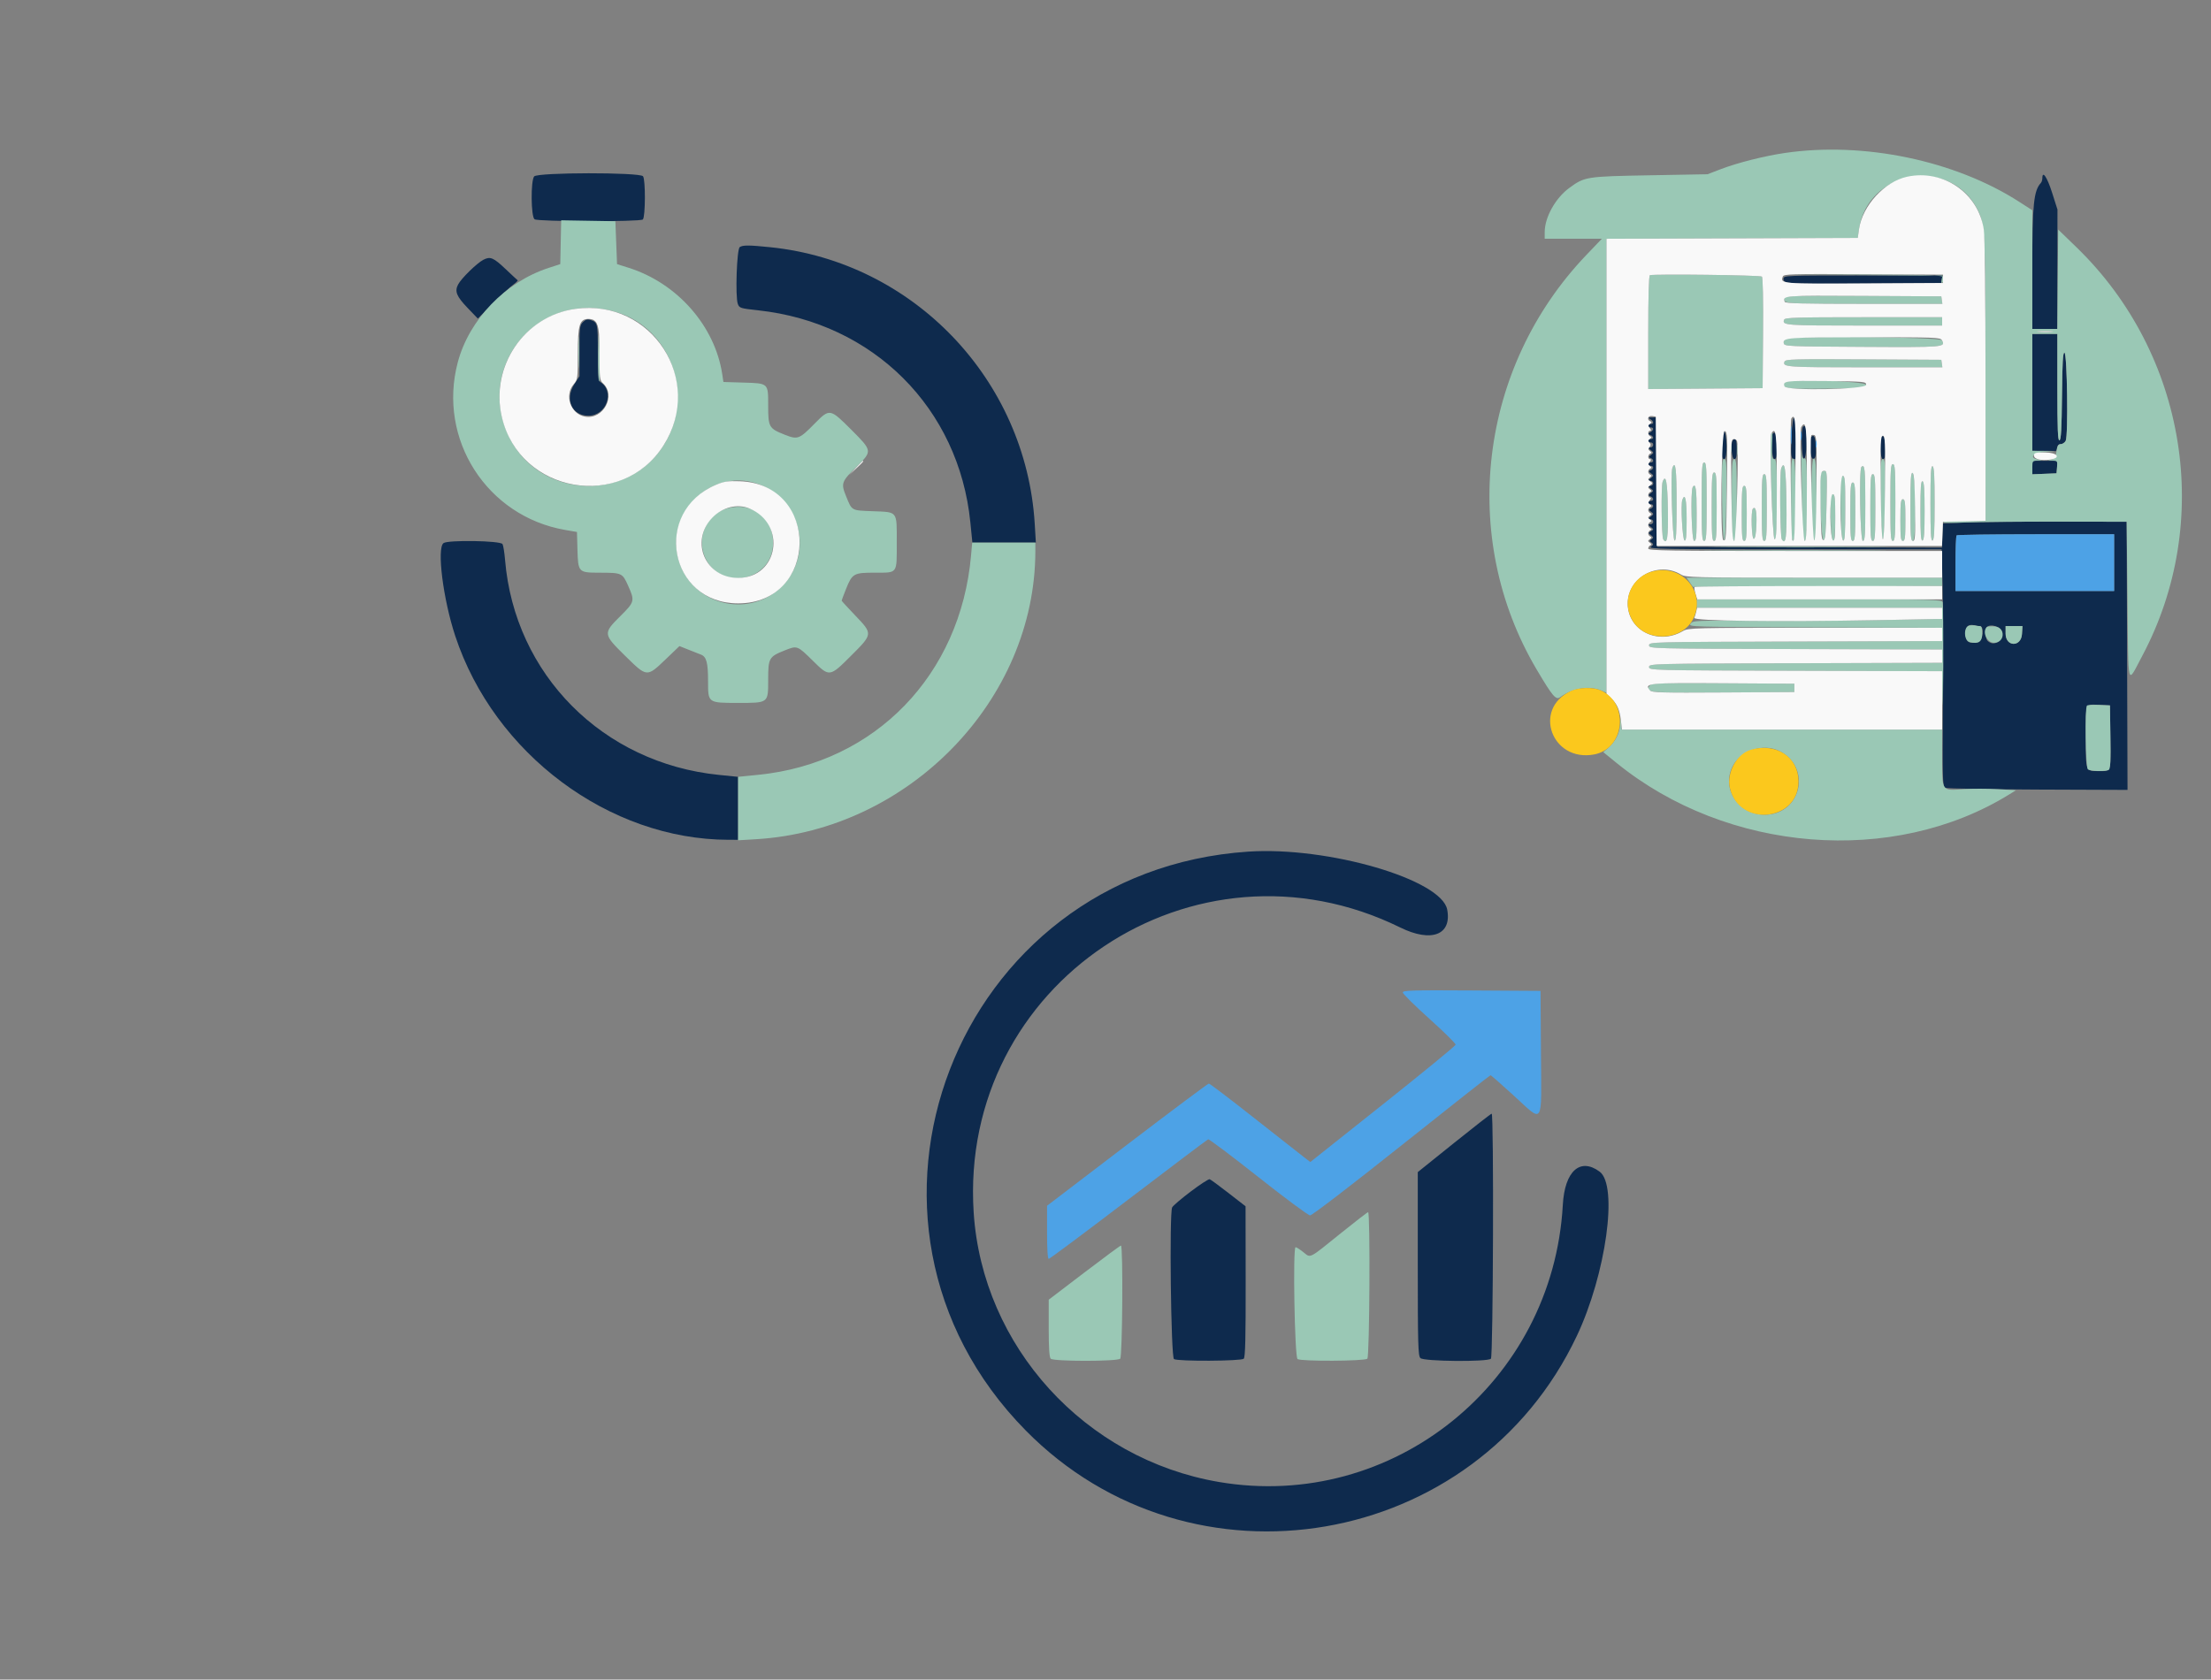 <svg id="svg" version="1.1" xmlns="http://www.w3.org/2000/svg" xmlns:xlink="http://www.w3.org/1999/xlink" width="400" height="303.927" viewBox="0, 0, 400,303.927"><rect x="0" y="0" width="400" height="303.927" fill="#808080" stroke="none"/><g id="svgg"><path id="path0" d="M96.638 31.920 C 95.996 32.694,96.053 39.199,96.707 39.677 C 97.320 40.125,115.854 40.158,116.301 39.711 C 116.772 39.240,116.798 32.456,116.330 31.893 C 115.720 31.157,97.250 31.182,96.638 31.920 M369.486 32.266 C 369.486 32.565,369.368 32.939,369.224 33.097 C 367.921 34.521,367.674 36.962,367.674 48.397 L 367.674 59.517 369.940 59.517 L 372.205 59.517 372.214 48.716 L 372.223 37.915 371.236 34.819 C 370.346 32.026,369.486 30.772,369.486 32.266 M133.837 44.706 C 133.291 45.051,132.996 53.720,133.487 55.011 C 133.767 55.746,133.960 55.806,137.158 56.153 C 158.026 58.416,173.480 73.856,175.548 94.508 L 175.916 98.187 181.659 98.187 L 187.402 98.187 187.197 94.789 C 185.620 68.686,165.237 47.375,139.318 44.730 C 135.498 44.340,134.424 44.336,133.837 44.706 M87.462 46.999 C 86.291 47.602,83.468 50.355,82.883 51.468 C 82.218 52.731,82.581 53.622,84.631 55.757 L 86.449 57.650 89.070 55.012 C 90.512 53.561,92.168 52.024,92.749 51.597 C 93.331 51.169,93.735 50.770,93.648 50.711 C 93.560 50.652,92.609 49.769,91.533 48.747 C 89.274 46.603,88.707 46.359,87.462 46.999 M322.659 50.447 C 322.659 51.362,323.014 51.382,337.613 51.292 L 351.208 51.208 351.305 50.529 L 351.402 49.849 337.030 49.849 C 322.906 49.849,322.659 49.859,322.659 50.447 M105.454 58.293 C 104.883 58.863,104.834 59.277,104.834 63.493 L 104.834 68.074 103.889 69.546 C 102.140 72.273,103.463 75.227,106.433 75.227 C 109.769 75.227,111.307 70.775,108.553 69.094 C 108.252 68.910,108.157 67.636,108.157 63.768 C 108.157 58.436,108.125 58.301,106.738 57.877 C 106.275 57.735,105.885 57.861,105.454 58.293 M367.674 70.997 L 367.674 81.571 369.637 81.571 C 370.718 81.571,371.703 81.605,371.828 81.647 C 371.952 81.688,372.098 81.416,372.151 81.042 C 372.212 80.610,372.456 80.363,372.820 80.363 C 373.135 80.363,373.536 80.095,373.711 79.768 C 374.189 78.875,373.987 63.987,373.494 63.823 C 373.207 63.728,373.104 65.505,373.041 71.628 C 372.980 77.645,372.870 79.588,372.583 79.683 C 372.286 79.782,372.205 77.736,372.205 70.116 L 372.205 60.423 369.940 60.423 L 367.674 60.423 367.674 70.997 M298.565 75.855 C 299.213 76.232,299.256 76.737,298.640 76.737 C 298.391 76.737,298.187 76.873,298.187 77.039 C 298.187 77.205,298.391 77.341,298.640 77.341 C 299.257 77.341,299.213 77.849,298.565 78.212 C 298.061 78.495,298.061 78.519,298.565 78.713 C 299.212 78.962,299.262 79.456,298.640 79.456 C 298.391 79.456,298.187 79.592,298.187 79.758 C 298.187 79.924,298.391 80.060,298.640 80.060 C 299.282 80.060,299.207 80.965,298.565 80.976 C 298.093 80.985,298.101 81.036,298.640 81.448 C 299.215 81.888,299.219 81.930,298.707 82.309 C 298.243 82.654,298.232 82.732,298.632 82.885 C 299.226 83.113,299.232 83.686,298.640 83.686 C 298.391 83.686,298.187 83.822,298.187 83.988 C 298.187 84.154,298.391 84.290,298.640 84.290 C 299.232 84.290,299.226 84.863,298.632 85.091 C 298.232 85.244,298.243 85.322,298.707 85.667 C 299.219 86.046,299.215 86.088,298.640 86.528 C 298.101 86.940,298.093 86.991,298.565 86.999 C 298.856 87.005,299.094 87.213,299.094 87.462 C 299.094 87.711,298.856 87.920,298.565 87.925 C 298.087 87.934,298.092 87.977,298.623 88.378 C 299.189 88.806,299.190 88.836,298.656 89.226 C 298.156 89.592,298.150 89.649,298.598 89.821 C 299.219 90.059,299.249 90.634,298.640 90.634 C 298.391 90.634,298.187 90.770,298.187 90.937 C 298.187 91.103,298.391 91.239,298.640 91.239 C 299.232 91.239,299.226 91.811,298.632 92.039 C 298.232 92.192,298.243 92.271,298.707 92.615 C 299.219 92.995,299.215 93.036,298.640 93.476 C 298.101 93.889,298.093 93.940,298.565 93.948 C 298.856 93.953,299.094 94.162,299.094 94.411 C 299.094 94.660,298.856 94.868,298.565 94.874 C 298.093 94.882,298.101 94.933,298.640 95.344 C 299.218 95.785,299.221 95.819,298.695 96.117 C 298.163 96.418,298.163 96.442,298.695 96.849 C 299.174 97.215,299.187 97.309,298.792 97.577 C 298.389 97.851,298.389 97.919,298.792 98.193 C 299.184 98.460,299.166 98.561,298.658 98.948 C 298.139 99.345,301.116 99.396,324.671 99.396 L 351.270 99.396 351.441 105.816 C 351.536 109.347,351.564 118.999,351.505 127.265 C 351.406 141.129,351.437 142.315,351.907 142.554 C 352.188 142.696,359.725 142.840,368.657 142.874 L 384.898 142.935 384.821 118.673 L 384.743 94.411 372.356 94.394 C 365.544 94.384,358.066 94.452,355.740 94.545 L 351.511 94.713 351.422 96.905 L 351.333 99.097 325.591 99.020 L 299.849 98.943 299.770 87.236 L 299.691 75.529 298.864 75.538 C 298.156 75.546,298.113 75.592,298.565 75.855 M324.105 79.079 C 323.960 82.622,324.024 83.082,324.655 83.082 C 324.991 83.082,325.076 82.354,325.076 79.456 C 325.076 74.439,324.307 74.140,324.105 79.079 M326.188 77.236 C 325.786 77.638,325.949 83.143,326.360 83.007 C 326.614 82.922,326.766 82.014,326.825 80.215 C 326.907 77.741,326.691 76.733,326.188 77.236 M311.480 80.488 C 311.480 82.622,311.563 83.082,311.946 83.082 C 312.553 83.082,312.469 78.222,311.858 78.020 C 311.576 77.927,311.480 78.549,311.480 80.488 M320.737 78.457 C 320.294 78.900,320.529 83.082,320.997 83.082 C 321.359 83.082,321.450 82.630,321.450 80.834 C 321.450 78.756,321.217 77.978,320.737 78.457 M327.700 79.047 C 327.187 79.560,327.475 83.129,328.021 83.022 C 328.465 82.935,328.543 82.607,328.505 80.971 C 328.463 79.162,328.204 78.543,327.700 79.047 M340.374 79.062 C 339.936 79.500,340.168 83.082,340.634 83.082 C 340.990 83.082,341.088 82.664,341.088 81.136 C 341.088 79.326,340.838 78.599,340.374 79.062 M313.494 79.658 C 313.056 80.096,313.275 83.082,313.746 83.082 C 314.099 83.082,314.199 82.679,314.199 81.269 C 314.199 79.594,314.004 79.148,313.494 79.658 M367.674 84.605 L 367.674 85.827 369.864 85.738 L 372.054 85.650 372.148 84.517 L 372.242 83.384 369.958 83.384 L 367.674 83.384 367.674 84.605 M382.477 101.813 L 382.477 106.949 368.127 106.949 L 353.776 106.949 353.776 102.014 C 353.776 99.300,353.867 96.989,353.978 96.878 C 354.089 96.767,360.546 96.677,368.328 96.677 L 382.477 96.677 382.477 101.813 M80.238 98.277 C 79.000 99.191,80.163 108.420,82.354 115.062 C 89.391 136.398,110.204 151.930,131.798 151.961 L 133.535 151.964 133.535 146.268 L 133.535 140.572 130.057 140.219 C 109.050 138.090,93.108 122.059,91.372 101.319 C 91.259 99.968,91.052 98.676,90.912 98.449 C 90.531 97.831,81.051 97.678,80.238 98.277 M358.182 113.293 C 359.042 113.293,358.741 115.968,357.855 116.190 C 356.265 116.589,355.589 116.135,355.589 114.668 C 355.589 113.311,356.131 112.855,357.351 113.184 C 357.572 113.244,357.946 113.293,358.182 113.293 M362.181 114.446 C 362.336 116.066,360.660 117.035,359.577 115.952 C 359.184 115.558,359.081 113.830,359.430 113.480 C 360.140 112.770,362.085 113.453,362.181 114.446 M365.802 114.728 C 365.647 117.146,362.840 117.069,362.840 114.647 L 362.840 113.293 364.367 113.293 L 365.894 113.293 365.802 114.728 M381.804 133.362 C 381.897 139.788,381.982 139.547,379.618 139.531 C 377.303 139.515,377.341 139.619,377.341 133.397 C 377.341 127.060,377.184 127.442,379.746 127.556 L 381.722 127.644 381.804 133.362 M225.837 154.103 C 172.689 157.637,148.322 221.058,185.586 258.865 C 215.544 289.259,266.976 280.424,285.268 241.741 C 290.541 230.591,292.775 214.521,289.400 212.016 C 285.870 209.397,283.073 211.916,282.735 218.018 C 280.954 250.132,251.971 273.505,220.544 268.171 C 196.287 264.053,177.727 243.666,176.151 219.407 C 173.460 177.990,216.077 149.513,253.332 167.836 C 258.956 170.601,262.680 169.180,261.820 164.597 C 260.795 159.134,240.255 153.144,225.837 154.103 M263.066 206.813 L 256.495 212.095 256.495 228.684 C 256.495 243.363,256.550 245.329,256.970 245.749 C 257.585 246.364,269.124 246.465,269.728 245.861 C 270.139 245.450,270.274 201.502,269.864 201.521 C 269.739 201.527,266.681 203.908,263.066 206.813 M215.436 215.597 C 213.742 216.875,212.223 218.170,212.060 218.475 C 211.528 219.469,211.839 245.582,212.387 245.928 C 213.082 246.367,224.570 246.307,225.015 245.861 C 225.287 245.589,225.373 242.093,225.358 231.888 L 225.339 218.278 222.259 215.885 C 220.565 214.569,219.030 213.443,218.847 213.382 C 218.665 213.321,217.130 214.318,215.436 215.597 " stroke="none" fill="#0e2a4d" fill-rule="evenodd"></path><path id="path1" d="M322.961 27.672 C 319.225 28.215,314.361 29.441,311.329 30.604 L 308.912 31.530 298.489 31.718 C 286.957 31.925,286.690 31.966,283.912 34.001 C 281.399 35.841,279.456 39.331,279.456 42.005 L 279.456 43.202 284.628 43.202 L 289.800 43.202 287.000 46.131 C 267.555 66.470,263.864 97.248,278.003 121.148 C 280.897 126.040,281.483 126.727,282.270 126.148 C 284.494 124.511,287.440 124.012,289.587 124.909 L 290.634 125.347 290.634 84.277 L 290.634 43.206 313.364 43.129 L 336.094 43.051 336.324 41.458 C 337.855 30.820,352.594 28.223,357.646 37.701 C 359.149 40.522,359.202 41.574,359.209 68.958 L 359.215 94.260 355.456 94.260 C 353.389 94.260,351.634 94.362,351.556 94.486 C 351.479 94.611,353.340 94.636,355.693 94.542 C 358.045 94.448,365.544 94.380,372.356 94.391 L 384.743 94.411 384.894 108.748 C 385.065 124.980,384.781 123.906,387.537 118.731 C 400.500 94.390,395.622 64.058,375.634 44.713 L 372.356 41.541 372.276 50.529 L 372.196 59.517 369.935 59.517 L 367.674 59.517 367.674 48.781 L 367.674 38.046 365.332 36.537 C 353.713 29.048,337.228 25.599,322.961 27.672 M101.444 43.828 L 101.360 47.792 99.245 48.481 C 91.400 51.039,84.868 57.830,82.818 65.559 C 79.127 79.476,88.084 93.450,102.266 95.898 L 104.381 96.263 104.467 99.404 C 104.583 103.571,104.633 103.624,108.431 103.630 C 112.510 103.635,112.601 103.677,113.627 105.963 C 114.869 108.731,114.824 108.909,112.236 111.480 C 109.076 114.619,109.089 114.728,113.098 118.674 C 117.059 122.572,117.017 122.568,120.396 119.332 L 122.923 116.912 124.528 117.550 C 125.411 117.901,126.441 118.308,126.818 118.454 C 127.813 118.841,128.097 119.908,128.097 123.265 C 128.097 127.222,128.053 127.190,133.535 127.190 C 139.070 127.190,138.973 127.266,138.973 122.977 C 138.973 119.085,139.117 118.828,141.952 117.699 C 144.250 116.783,144.227 116.775,147.136 119.643 C 150.057 122.525,150.110 122.517,153.987 118.640 C 157.936 114.691,157.933 114.723,154.683 111.329 C 153.353 109.941,152.266 108.751,152.266 108.684 C 152.266 108.618,152.614 107.690,153.039 106.623 C 154.174 103.774,154.434 103.625,158.281 103.625 C 162.453 103.625,162.236 103.926,162.236 98.164 C 162.236 92.373,162.475 92.681,157.836 92.503 C 153.977 92.356,154.144 92.451,153.060 89.772 C 152.111 87.428,152.214 87.152,155.113 84.299 C 157.822 81.632,157.810 81.557,153.987 77.735 C 150.165 73.913,150.090 73.900,147.423 76.609 C 144.583 79.495,144.326 79.592,141.965 78.660 C 139.115 77.536,138.973 77.287,138.973 73.417 C 138.973 69.279,139.070 69.368,134.424 69.229 L 130.875 69.122 130.671 67.760 C 129.359 59.011,122.554 51.252,113.746 48.462 L 111.631 47.792 111.480 43.911 L 111.329 40.030 106.429 39.947 L 101.528 39.864 101.444 43.828 M298.489 49.799 C 298.296 49.863,298.187 53.590,298.187 60.150 L 298.187 70.401 308.535 70.321 L 318.882 70.242 318.962 60.291 C 319.011 54.170,318.929 50.228,318.749 50.048 C 318.483 49.782,299.248 49.545,298.489 49.799 M337.119 49.772 L 351.429 49.855 351.281 50.630 C 351.185 51.131,351.236 51.302,351.425 51.112 C 352.800 49.738,352.397 49.698,337.156 49.693 L 322.810 49.689 337.119 49.772 M322.888 53.849 C 322.474 54.974,322.612 54.985,337.206 54.985 L 351.402 54.985 351.305 54.305 L 351.208 53.625 337.118 53.547 C 326.005 53.485,322.998 53.549,322.888 53.849 M111.672 56.530 C 121.472 59.557,125.698 71.706,120.044 80.597 C 113.529 90.843,97.984 90.241,92.353 79.526 C 85.478 66.442,97.486 52.148,111.672 56.530 M322.773 57.841 C 322.377 58.874,322.886 58.912,337.178 58.912 L 351.360 58.912 351.360 58.157 L 351.360 57.402 337.151 57.402 C 325.007 57.402,322.917 57.466,322.773 57.841 M104.653 63.746 C 104.653 66.322,104.700 67.375,104.756 66.088 C 104.813 64.800,104.813 62.693,104.756 61.405 C 104.700 60.117,104.653 61.171,104.653 63.746 M108.214 63.955 C 108.183 66.645,108.259 68.910,108.384 68.987 C 108.508 69.065,108.575 67.611,108.531 65.758 C 108.387 59.647,108.272 58.991,108.214 63.955 M371.232 60.038 C 370.613 60.103,369.525 60.104,368.815 60.040 C 368.104 59.977,368.610 59.923,369.940 59.922 C 371.269 59.921,371.850 59.973,371.232 60.038 M372.205 70.116 C 372.205 77.736,372.286 79.782,372.583 79.683 C 372.870 79.588,372.980 77.645,373.041 71.628 C 373.104 65.505,373.207 63.728,373.494 63.823 C 373.987 63.987,374.189 78.875,373.711 79.768 C 373.536 80.095,373.134 80.363,372.818 80.363 C 372.369 80.363,372.198 80.657,372.041 81.705 C 371.868 82.859,371.728 83.065,371.041 83.170 C 370.349 83.277,370.376 83.299,371.242 83.338 C 372.206 83.382,372.239 83.424,372.148 84.517 L 372.054 85.650 369.864 85.738 L 367.674 85.827 367.674 84.605 C 367.674 83.438,367.717 83.382,368.656 83.338 C 369.569 83.296,369.580 83.284,368.807 83.167 C 367.013 82.896,367.769 81.914,369.864 81.795 L 371.752 81.687 369.713 81.629 L 367.674 81.571 367.674 70.997 L 367.674 60.423 369.940 60.423 L 372.205 60.423 372.205 70.116 M323.007 61.295 C 322.782 61.437,322.648 61.808,322.709 62.121 C 322.813 62.666,323.393 62.692,336.993 62.767 C 351.824 62.850,352.003 62.835,351.328 61.572 C 351.009 60.976,323.927 60.711,323.007 61.295 M322.842 65.432 C 322.464 66.418,323.115 66.465,337.199 66.465 L 351.402 66.465 351.305 65.785 L 351.208 65.106 337.118 65.027 C 324.435 64.957,323.009 64.997,322.842 65.432 M322.830 69.152 C 322.120 70.300,322.798 70.406,330.321 70.323 C 337.385 70.244,337.613 70.223,337.613 69.637 C 337.613 68.973,323.232 68.501,322.830 69.152 M312.490 80.514 C 312.491 81.843,312.544 82.349,312.608 81.639 C 312.672 80.928,312.671 79.840,312.606 79.222 C 312.541 78.603,312.489 79.184,312.490 80.514 M320.444 78.474 C 320.067 79.103,320.645 97.583,321.041 97.583 C 321.374 97.583,321.450 96.227,321.450 90.332 C 321.450 83.933,321.394 83.082,320.974 83.082 C 320.572 83.082,320.513 82.705,320.596 80.664 C 320.696 78.214,320.686 78.070,320.444 78.474 M313.067 81.118 C 313.070 81.782,313.132 82.019,313.205 81.643 C 313.277 81.267,313.274 80.723,313.199 80.435 C 313.123 80.146,313.064 80.453,313.067 81.118 M314.286 81.420 C 314.288 82.251,314.347 82.555,314.416 82.096 C 314.486 81.636,314.484 80.957,314.412 80.585 C 314.340 80.213,314.284 80.589,314.286 81.420 M325.868 82.628 C 325.929 83.958,325.979 87.934,325.980 91.465 C 325.982 96.970,326.046 97.885,326.435 97.885 C 326.826 97.885,326.888 96.846,326.888 90.342 C 326.888 83.889,326.825 82.823,326.452 82.966 C 326.118 83.094,325.985 82.791,325.887 81.672 C 325.816 80.869,325.808 81.299,325.868 82.628 M324.028 89.550 C 324.039 97.299,324.070 97.885,324.461 97.885 C 325.000 97.885,325.010 83.134,324.471 82.994 C 324.078 82.892,324.019 83.764,324.028 89.550 M328.097 83.009 C 327.549 83.114,327.569 97.885,328.116 97.885 C 328.666 97.885,328.713 97.172,328.631 90.020 C 328.561 83.902,328.487 82.934,328.097 83.009 M311.551 90.408 C 311.602 95.037,311.743 97.734,311.934 97.734 C 312.124 97.734,312.265 95.037,312.317 90.408 C 312.387 83.986,312.340 83.082,311.934 83.082 C 311.527 83.082,311.480 83.986,311.551 90.408 M313.293 90.483 C 313.293 96.861,313.356 97.885,313.746 97.885 C 314.137 97.885,314.199 96.861,314.199 90.483 C 314.199 84.105,314.137 83.082,313.746 83.082 C 313.356 83.082,313.293 84.105,313.293 90.483 M340.251 90.408 C 340.303 95.037,340.444 97.734,340.634 97.734 C 340.825 97.734,340.966 95.037,341.017 90.408 C 341.088 83.986,341.041 83.082,340.634 83.082 C 340.228 83.082,340.181 83.986,340.251 90.408 M307.855 90.785 C 307.855 96.895,307.918 97.885,308.308 97.885 C 308.698 97.885,308.761 96.895,308.761 90.785 C 308.761 84.676,308.698 83.686,308.308 83.686 C 307.918 83.686,307.855 84.676,307.855 90.785 M341.994 90.937 C 341.994 96.912,342.057 97.885,342.447 97.885 C 342.837 97.885,342.900 96.912,342.900 90.937 C 342.900 84.961,342.837 83.988,342.447 83.988 C 342.057 83.988,341.994 84.961,341.994 90.937 M302.552 84.675 C 302.205 85.580,302.568 97.684,302.946 97.810 C 303.240 97.908,303.323 96.437,303.323 91.113 C 303.323 84.843,303.125 83.184,302.552 84.675 M322.243 84.755 C 321.940 85.544,322.035 97.085,322.349 97.581 C 323.085 98.746,323.274 97.266,323.193 90.940 C 323.116 84.827,322.858 83.151,322.243 84.755 M336.757 84.491 C 336.290 84.959,336.533 97.885,337.009 97.885 C 337.398 97.885,337.462 96.928,337.462 91.088 C 337.462 84.882,337.357 83.892,336.757 84.491 M349.245 91.088 C 349.245 96.432,349.328 97.908,349.622 97.810 C 349.909 97.714,350.000 96.096,350.000 91.088 C 350.000 86.079,349.909 84.461,349.622 84.366 C 349.328 84.267,349.245 85.744,349.245 91.088 M329.440 85.583 C 329.054 86.588,329.458 97.734,329.880 97.734 C 330.226 97.734,330.330 96.578,330.446 91.465 C 330.574 85.780,330.540 85.196,330.088 85.196 C 329.813 85.196,329.522 85.370,329.440 85.583 M309.668 91.692 C 309.668 96.996,309.733 97.885,310.121 97.885 C 310.509 97.885,310.574 96.996,310.574 91.692 C 310.574 86.388,310.509 85.498,310.121 85.498 C 309.733 85.498,309.668 86.388,309.668 91.692 M345.619 91.667 C 345.619 97.030,345.682 97.885,346.079 97.885 C 346.697 97.885,346.617 85.780,345.997 85.574 C 345.703 85.476,345.619 86.826,345.619 91.667 M318.731 91.843 C 318.731 97.012,318.797 97.885,319.184 97.885 C 319.572 97.885,319.637 97.012,319.637 91.843 C 319.637 86.673,319.572 85.801,319.184 85.801 C 318.797 85.801,318.731 86.673,318.731 91.843 M338.369 91.843 C 338.369 97.012,338.434 97.885,338.822 97.885 C 339.209 97.885,339.275 97.012,339.275 91.843 C 339.275 86.673,339.209 85.801,338.822 85.801 C 338.434 85.801,338.369 86.673,338.369 91.843 M333.000 91.893 C 333.061 96.198,333.179 97.717,333.459 97.810 C 333.753 97.908,333.837 96.618,333.837 92.019 C 333.837 86.924,333.773 86.103,333.377 86.103 C 332.979 86.103,332.928 86.875,333.000 91.893 M300.793 87.172 C 300.492 87.956,300.584 97.084,300.898 97.581 C 301.608 98.702,301.826 97.300,301.745 92.147 C 301.666 87.191,301.373 85.659,300.793 87.172 M138.119 87.969 C 145.346 91.336,146.958 100.908,141.213 106.342 C 135.705 111.551,126.547 109.804,123.376 102.937 C 119.076 93.629,128.889 83.667,138.119 87.969 M347.432 92.447 C 347.432 96.704,347.517 97.907,347.810 97.810 C 348.092 97.715,348.187 96.368,348.187 92.447 C 348.187 88.526,348.092 87.179,347.810 87.085 C 347.517 86.987,347.432 88.191,347.432 92.447 M334.743 92.598 C 334.743 97.096,334.811 97.885,335.196 97.885 C 335.582 97.885,335.650 97.096,335.650 92.598 C 335.650 88.100,335.582 87.311,335.196 87.311 C 334.811 87.311,334.743 88.100,334.743 92.598 M306.237 88.146 C 305.808 88.842,306.038 97.885,306.486 97.885 C 306.883 97.885,306.949 97.176,306.949 92.900 C 306.949 88.455,306.773 87.280,306.237 88.146 M315.106 92.900 C 315.106 97.130,315.174 97.885,315.559 97.885 C 315.943 97.885,316.012 97.130,316.012 92.900 C 316.012 88.671,315.943 87.915,315.559 87.915 C 315.174 87.915,315.106 88.671,315.106 92.900 M331.185 93.555 C 331.307 99.557,332.024 99.665,332.024 93.681 C 332.024 90.065,331.955 89.426,331.562 89.426 C 331.167 89.426,331.113 90.016,331.185 93.555 M304.361 90.426 C 304.031 91.285,304.376 97.683,304.758 97.810 C 305.048 97.906,305.136 97.010,305.136 93.983 C 305.136 90.370,304.863 89.117,304.361 90.426 M343.807 94.109 C 343.807 97.264,343.881 97.885,344.260 97.885 C 344.638 97.885,344.713 97.264,344.713 94.109 C 344.713 90.953,344.638 90.332,344.260 90.332 C 343.881 90.332,343.807 90.953,343.807 94.109 M131.584 91.984 C 128.088 92.922,126.114 96.822,127.354 100.339 C 129.763 107.167,139.866 105.430,139.866 98.187 C 139.866 93.623,136.070 90.780,131.584 91.984 M317.125 92.039 C 316.723 92.441,316.886 97.644,317.296 97.508 C 317.548 97.425,317.703 96.545,317.762 94.868 C 317.844 92.530,317.622 91.542,317.125 92.039 M175.675 100.529 C 173.763 122.157,158.319 138.087,137.214 140.200 L 133.535 140.569 133.535 146.312 L 133.535 152.055 136.844 151.854 C 164.468 150.176,187.267 126.647,187.309 99.773 L 187.311 98.187 181.597 98.187 L 175.882 98.187 175.675 100.529 M312.764 99.018 C 319.868 99.063,331.492 99.063,338.595 99.018 C 345.699 98.973,339.887 98.936,325.680 98.936 C 311.473 98.936,305.661 98.973,312.764 99.018 M311.405 99.622 C 318.758 99.667,330.789 99.667,338.142 99.622 C 345.495 99.577,339.479 99.540,324.773 99.540 C 310.068 99.540,304.052 99.577,311.405 99.622 M305.686 105.363 L 306.278 106.193 328.819 106.114 L 351.360 106.035 351.360 105.283 L 351.360 104.532 328.227 104.532 L 305.095 104.532 305.686 105.363 M306.949 109.215 L 306.949 109.970 329.154 109.970 L 351.360 109.970 351.360 110.984 L 351.360 111.997 339.804 112.215 C 333.448 112.335,323.303 112.395,317.260 112.350 C 306.669 112.270,306.257 112.289,305.842 112.856 C 305.417 113.437,305.679 113.445,328.386 113.522 L 351.360 113.599 351.360 114.804 L 351.360 116.009 324.849 116.086 C 298.566 116.162,298.338 116.168,298.338 116.767 C 298.338 117.366,298.566 117.372,324.849 117.449 L 351.360 117.526 351.360 118.731 L 351.360 119.936 324.849 120.013 C 298.566 120.090,298.338 120.096,298.338 120.695 C 298.338 121.294,298.566 121.300,324.842 121.376 L 351.345 121.453 351.435 126.512 C 351.485 129.295,351.541 126.609,351.560 120.544 C 351.580 114.479,351.533 109.279,351.457 108.988 C 351.327 108.490,350.008 108.459,329.134 108.459 L 306.949 108.459 306.949 109.215 M356.269 113.205 C 355.198 113.410,355.262 115.918,356.344 116.190 C 357.943 116.591,358.610 116.137,358.610 114.647 C 358.610 113.680,358.488 113.293,358.182 113.293 C 357.946 113.293,357.572 113.244,357.351 113.184 C 357.130 113.125,356.643 113.134,356.269 113.205 M359.430 113.480 C 358.555 114.355,359.466 116.314,360.749 116.314 C 362.760 116.314,362.870 113.502,360.865 113.354 C 360.194 113.305,359.549 113.362,359.430 113.480 M362.840 114.647 C 362.840 117.069,365.647 117.146,365.802 114.728 L 365.894 113.293 364.367 113.293 L 362.840 113.293 362.840 114.647 M298.492 124.015 C 297.404 125.326,298.048 125.389,311.747 125.305 L 324.622 125.227 324.622 124.471 L 324.622 123.716 311.747 123.637 C 300.565 123.569,298.821 123.619,298.492 124.015 M377.555 127.681 C 377.152 128.085,377.305 138.869,377.719 139.210 C 378.160 139.573,380.968 139.648,381.513 139.311 C 381.793 139.137,381.866 137.651,381.804 133.362 L 381.722 127.644 379.746 127.556 C 378.658 127.507,377.673 127.564,377.555 127.681 M293.101 131.118 C 293.043 132.637,292.233 134.212,290.927 135.347 L 290.057 136.103 292.449 138.049 C 312.476 154.343,342.564 156.743,363.553 143.720 L 364.718 142.996 361.333 142.803 C 359.471 142.696,356.762 142.693,355.315 142.796 C 351.207 143.087,351.360 143.306,351.360 137.149 L 351.360 132.024 322.375 132.024 L 293.390 132.024 293.271 130.891 C 293.157 129.793,293.151 129.799,293.101 131.118 M321.991 135.924 C 327.834 138.930,325.813 147.432,319.256 147.432 C 314.474 147.432,311.374 142.736,313.459 138.652 C 314.941 135.749,319.078 134.426,321.991 135.924 M242.598 223.135 C 236.661 227.927,237.166 227.671,235.792 226.579 C 235.169 226.084,234.538 225.680,234.388 225.680 C 233.870 225.680,234.220 245.598,234.743 245.928 C 235.439 246.368,246.926 246.306,247.372 245.861 C 247.782 245.451,247.916 219.327,247.508 219.346 C 247.383 219.352,245.174 221.057,242.598 223.135 M196.148 230.290 L 189.728 235.185 189.728 240.342 C 189.728 243.950,189.837 245.607,190.091 245.861 C 190.603 246.373,202.147 246.373,202.659 245.861 C 203.068 245.452,203.201 225.371,202.795 225.386 C 202.670 225.391,199.679 227.597,196.148 230.290 " stroke="none" fill="#9ac8b5" fill-rule="evenodd"></path><path id="path2" d="M345.015 31.980 C 340.935 32.857,336.934 37.220,336.324 41.458 L 336.094 43.051 313.364 43.129 L 290.634 43.206 290.634 84.390 L 290.634 125.574 291.418 126.307 C 292.535 127.350,293.011 128.404,293.238 130.337 L 293.437 132.024 322.398 132.024 L 351.360 132.024 351.360 126.739 L 351.360 121.453 324.849 121.376 C 298.566 121.300,298.338 121.294,298.338 120.695 C 298.338 120.096,298.566 120.090,324.849 120.013 L 351.360 119.936 351.360 118.731 L 351.360 117.526 324.849 117.449 C 298.566 117.372,298.338 117.366,298.338 116.767 C 298.338 116.168,298.566 116.162,324.849 116.086 L 351.360 116.009 351.360 114.802 L 351.360 113.595 328.416 113.595 C 306.234 113.595,305.439 113.615,304.473 114.183 C 299.966 116.834,294.476 114.105,294.476 109.215 C 294.476 104.462,299.976 101.465,304.114 103.963 C 305.015 104.507,306.074 104.532,328.208 104.532 L 351.360 104.532 351.360 102.115 L 351.360 99.698 324.773 99.698 C 302.038 99.698,298.187 99.636,298.187 99.270 C 298.187 99.034,298.357 98.773,298.565 98.689 C 298.849 98.573,298.831 98.455,298.489 98.210 C 298.087 97.921,298.087 97.849,298.489 97.560 C 298.831 97.315,298.849 97.197,298.565 97.082 C 298.357 96.997,298.187 96.747,298.187 96.526 C 298.187 96.304,298.357 96.044,298.565 95.947 C 298.867 95.806,298.867 95.735,298.565 95.594 C 298.357 95.497,298.187 95.237,298.187 95.015 C 298.187 94.794,298.357 94.543,298.565 94.459 C 298.849 94.344,298.831 94.226,298.489 93.981 C 298.087 93.692,298.087 93.619,298.489 93.330 C 298.831 93.086,298.849 92.968,298.565 92.852 C 298.357 92.768,298.187 92.518,298.187 92.296 C 298.187 92.075,298.357 91.824,298.565 91.740 C 298.853 91.623,298.840 91.515,298.509 91.285 C 298.149 91.034,298.143 90.901,298.470 90.506 C 298.735 90.188,298.753 90.030,298.526 90.030 C 298.064 90.030,298.095 89.211,298.565 89.021 C 298.850 88.906,298.831 88.786,298.489 88.537 C 298.090 88.246,298.097 88.160,298.542 87.818 C 299.014 87.455,299.014 87.407,298.542 87.084 C 298.096 86.779,298.090 86.698,298.489 86.397 C 298.831 86.140,298.850 86.019,298.565 85.903 C 298.357 85.819,298.187 85.569,298.187 85.347 C 298.187 85.126,298.357 84.876,298.565 84.791 C 298.853 84.674,298.840 84.566,298.509 84.336 C 298.149 84.086,298.143 83.952,298.470 83.558 C 298.735 83.239,298.753 83.082,298.526 83.082 C 298.064 83.082,298.095 82.263,298.565 82.072 C 298.853 81.955,298.840 81.847,298.509 81.617 C 298.174 81.384,298.155 81.218,298.426 80.892 C 298.694 80.570,298.690 80.381,298.409 80.101 C 298.120 79.812,298.138 79.666,298.492 79.421 C 298.831 79.185,298.849 79.070,298.565 78.955 C 298.095 78.764,298.064 77.946,298.526 77.946 C 298.753 77.946,298.735 77.788,298.470 77.469 C 298.143 77.075,298.149 76.941,298.509 76.691 C 298.840 76.461,298.853 76.353,298.565 76.236 C 297.885 75.960,298.133 75.177,298.867 75.281 L 299.547 75.378 299.626 87.085 L 299.705 98.792 325.519 98.792 L 351.333 98.792 351.422 96.601 L 351.511 94.411 355.363 94.326 L 359.215 94.242 359.209 68.949 C 359.205 53.786,359.082 42.822,358.902 41.574 C 357.945 34.959,351.591 30.568,345.015 31.980 M318.749 50.048 C 318.929 50.228,319.011 54.170,318.962 60.291 L 318.882 70.242 308.535 70.321 L 298.187 70.401 298.187 60.150 C 298.187 53.590,298.296 49.863,298.489 49.799 C 299.248 49.545,318.483 49.782,318.749 50.048 M351.511 50.453 L 351.511 51.208 337.275 51.287 C 322.254 51.370,322.031 51.351,322.536 50.035 C 322.708 49.586,324.026 49.548,337.118 49.619 L 351.511 49.698 351.511 50.453 M351.305 54.305 L 351.402 54.985 337.206 54.985 C 326.122 54.985,322.982 54.902,322.879 54.607 C 322.484 53.475,322.603 53.466,337.118 53.547 L 351.208 53.625 351.305 54.305 M104.079 55.890 C 94.843 57.170,88.636 66.333,90.797 75.498 C 94.047 89.285,112.476 92.499,120.044 80.597 C 127.528 68.828,117.928 53.971,104.079 55.890 M351.360 58.157 L 351.360 58.912 337.178 58.912 C 322.886 58.912,322.377 58.874,322.773 57.841 C 322.917 57.466,325.007 57.402,337.151 57.402 L 351.360 57.402 351.360 58.157 M107.432 57.935 C 108.271 58.495,108.459 59.631,108.459 64.133 C 108.459 68.400,108.509 68.834,109.062 69.334 C 111.529 71.567,109.142 76.007,105.810 75.382 C 103.229 74.898,102.070 71.570,103.776 69.542 C 104.509 68.670,104.532 68.509,104.532 64.060 C 104.532 58.723,104.844 57.713,106.495 57.713 C 106.828 57.713,107.249 57.813,107.432 57.935 M368.815 60.040 C 369.525 60.104,370.613 60.103,371.232 60.038 C 371.850 59.973,371.269 59.921,369.940 59.922 C 368.610 59.923,368.104 59.977,368.815 60.040 M351.328 61.572 C 352.003 62.835,351.824 62.850,336.993 62.767 C 323.393 62.692,322.813 62.666,322.709 62.121 C 322.511 61.094,323.282 61.036,337.225 61.032 C 350.229 61.027,351.053 61.059,351.328 61.572 M351.305 65.785 L 351.402 66.465 337.199 66.465 C 323.115 66.465,322.464 66.418,322.842 65.432 C 323.009 64.997,324.435 64.957,337.118 65.027 L 351.208 65.106 351.305 65.785 M337.613 69.637 C 337.613 70.483,323.165 70.757,322.843 69.918 C 322.469 68.944,323.024 68.872,330.308 68.952 C 337.385 69.031,337.613 69.052,337.613 69.637 M324.810 86.734 C 324.695 97.683,324.670 98.185,324.252 97.766 C 324.000 97.514,323.817 76.157,324.063 75.758 C 324.809 74.551,324.920 76.180,324.810 86.734 M326.888 87.462 C 326.888 95.977,326.814 97.885,326.483 97.885 C 326.078 97.885,325.478 77.912,325.864 77.287 C 326.762 75.834,326.888 77.087,326.888 87.462 M312.425 87.769 C 312.312 97.495,312.275 98.039,311.762 97.721 C 311.167 97.354,311.411 77.888,312.009 78.004 C 312.502 78.099,312.530 78.755,312.425 87.769 M321.450 87.915 C 321.450 95.843,321.377 97.583,321.041 97.583 C 320.645 97.583,320.067 79.103,320.444 78.474 C 321.308 77.033,321.450 78.367,321.450 87.915 M328.630 88.302 C 328.574 94.807,328.448 97.718,328.217 97.795 C 327.894 97.902,327.375 79.310,327.686 78.790 C 327.756 78.672,328.015 78.654,328.262 78.748 C 328.646 78.896,328.698 80.241,328.630 88.302 M341.016 88.218 C 340.965 94.207,340.828 97.583,340.634 97.583 C 340.441 97.583,340.304 94.207,340.252 88.218 C 340.182 79.982,340.228 78.852,340.634 78.852 C 341.041 78.852,341.087 79.982,341.016 88.218 M314.261 79.834 C 314.610 80.873,314.119 97.885,313.740 97.885 C 313.430 97.885,313.324 96.033,313.235 89.048 C 313.115 79.737,313.130 79.456,313.746 79.456 C 313.960 79.456,314.192 79.626,314.261 79.834 M367.976 82.438 C 367.976 83.083,369.299 83.409,370.921 83.162 C 372.948 82.854,372.201 81.873,369.940 81.873 C 368.223 81.873,367.976 81.944,367.976 82.438 M154.820 84.668 L 153.625 85.952 154.909 84.757 C 156.103 83.647,156.332 83.384,156.104 83.384 C 156.054 83.384,155.476 83.961,154.820 84.668 M308.761 90.785 C 308.761 96.895,308.698 97.885,308.308 97.885 C 307.918 97.885,307.855 96.895,307.855 90.785 C 307.855 84.676,307.918 83.686,308.308 83.686 C 308.698 83.686,308.761 84.676,308.761 90.785 M342.900 90.937 C 342.900 96.912,342.837 97.885,342.447 97.885 C 342.057 97.885,341.994 96.912,341.994 90.937 C 341.994 84.961,342.057 83.988,342.447 83.988 C 342.837 83.988,342.900 84.961,342.900 90.937 M303.323 91.113 C 303.323 96.437,303.240 97.908,302.946 97.810 C 302.568 97.684,302.205 85.580,302.552 84.675 C 303.125 83.184,303.323 84.843,303.323 91.113 M323.193 90.940 C 323.274 97.266,323.085 98.746,322.349 97.581 C 322.035 97.085,321.940 85.544,322.243 84.755 C 322.858 83.151,323.116 84.827,323.193 90.940 M337.462 91.088 C 337.462 96.928,337.398 97.885,337.009 97.885 C 336.533 97.885,336.290 84.959,336.757 84.491 C 337.357 83.892,337.462 84.882,337.462 91.088 M350.000 91.088 C 350.000 96.096,349.909 97.714,349.622 97.810 C 349.328 97.908,349.245 96.432,349.245 91.088 C 349.245 85.744,349.328 84.267,349.622 84.366 C 349.909 84.461,350.000 86.079,350.000 91.088 M330.446 91.465 C 330.330 96.578,330.226 97.734,329.880 97.734 C 329.534 97.734,329.441 96.661,329.374 91.852 C 329.286 85.546,329.323 85.196,330.088 85.196 C 330.540 85.196,330.574 85.780,330.446 91.465 M310.574 91.692 C 310.574 96.996,310.509 97.885,310.121 97.885 C 309.733 97.885,309.668 96.996,309.668 91.692 C 309.668 86.388,309.733 85.498,310.121 85.498 C 310.509 85.498,310.574 86.388,310.574 91.692 M346.456 91.792 C 346.527 97.080,346.477 97.885,346.079 97.885 C 345.682 97.885,345.619 97.030,345.619 91.667 C 345.619 86.826,345.703 85.476,345.997 85.574 C 346.279 85.668,346.395 87.246,346.456 91.792 M319.637 91.843 C 319.637 97.012,319.572 97.885,319.184 97.885 C 318.797 97.885,318.731 97.012,318.731 91.843 C 318.731 86.673,318.797 85.801,319.184 85.801 C 319.572 85.801,319.637 86.673,319.637 91.843 M339.275 91.843 C 339.275 97.012,339.209 97.885,338.822 97.885 C 338.434 97.885,338.369 97.012,338.369 91.843 C 338.369 86.673,338.434 85.801,338.822 85.801 C 339.209 85.801,339.275 86.673,339.275 91.843 M333.837 92.019 C 333.837 96.618,333.753 97.908,333.459 97.810 C 332.840 97.604,332.759 86.103,333.377 86.103 C 333.773 86.103,333.837 86.924,333.837 92.019 M301.745 92.147 C 301.826 97.300,301.608 98.702,300.898 97.581 C 300.584 97.084,300.492 87.956,300.793 87.172 C 301.373 85.659,301.666 87.191,301.745 92.147 M129.575 87.706 C 117.950 92.588,121.009 109.182,133.535 109.182 C 148.166 109.182,148.461 87.581,133.837 87.082 C 131.692 87.009,130.990 87.111,129.575 87.706 M348.187 92.447 C 348.187 96.368,348.092 97.715,347.810 97.810 C 347.517 97.907,347.432 96.704,347.432 92.447 C 347.432 88.191,347.517 86.987,347.810 87.085 C 348.092 87.179,348.187 88.526,348.187 92.447 M335.650 92.598 C 335.650 97.096,335.582 97.885,335.196 97.885 C 334.811 97.885,334.743 97.096,334.743 92.598 C 334.743 88.100,334.811 87.311,335.196 87.311 C 335.582 87.311,335.650 88.100,335.650 92.598 M306.949 92.900 C 306.949 97.176,306.883 97.885,306.486 97.885 C 306.038 97.885,305.808 88.842,306.237 88.146 C 306.773 87.280,306.949 88.455,306.949 92.900 M316.012 92.900 C 316.012 97.130,315.943 97.885,315.559 97.885 C 315.174 97.885,315.106 97.130,315.106 92.900 C 315.106 88.671,315.174 87.915,315.559 87.915 C 315.943 87.915,316.012 88.671,316.012 92.900 M332.024 93.681 C 332.024 96.950,331.937 97.906,331.647 97.810 C 331.029 97.605,330.947 89.426,331.562 89.426 C 331.955 89.426,332.024 90.065,332.024 93.681 M305.136 93.983 C 305.136 97.010,305.048 97.906,304.758 97.810 C 304.376 97.683,304.031 91.285,304.361 90.426 C 304.863 89.117,305.136 90.370,305.136 93.983 M344.713 94.109 C 344.713 97.264,344.638 97.885,344.260 97.885 C 343.881 97.885,343.807 97.264,343.807 94.109 C 343.807 90.953,343.881 90.332,344.260 90.332 C 344.638 90.332,344.713 90.953,344.713 94.109 M135.567 92.003 C 142.374 94.847,140.837 104.537,133.573 104.572 C 127.647 104.600,124.761 98.022,128.816 93.730 C 130.649 91.790,133.383 91.091,135.567 92.003 M317.762 94.868 C 317.703 96.545,317.548 97.425,317.296 97.508 C 316.886 97.644,316.723 92.441,317.125 92.039 C 317.622 91.542,317.844 92.530,317.762 94.868 M306.579 106.210 C 306.487 106.303,306.555 106.846,306.731 107.419 L 307.050 108.459 329.205 108.459 L 351.360 108.459 351.360 107.251 L 351.360 106.042 329.053 106.042 C 316.785 106.042,306.672 106.118,306.579 106.210 M306.872 110.650 C 306.791 111.023,306.634 111.540,306.525 111.799 C 306.278 112.378,321.209 112.565,339.804 112.215 L 351.360 111.997 351.360 110.984 L 351.360 109.970 329.189 109.970 L 307.019 109.970 306.872 110.650 M324.622 124.471 L 324.622 125.227 311.747 125.305 C 300.565 125.374,298.821 125.324,298.492 124.928 C 297.404 123.616,298.048 123.553,311.747 123.637 L 324.622 123.716 324.622 124.471 " stroke="none" fill="#f9f9f9" fill-rule="evenodd"></path><path id="path3" d="M299.245 103.327 C 295.101 104.229,293.165 108.857,295.434 112.435 C 297.883 116.296,304.376 116.000,306.343 111.937 C 308.629 107.213,304.485 102.186,299.245 103.327 M284.139 125.062 C 277.221 128.369,280.777 137.944,288.395 136.521 C 294.003 135.473,294.801 127.158,289.511 124.888 C 288.125 124.294,285.575 124.376,284.139 125.062 M316.758 135.668 C 314.211 136.409,312.331 139.812,312.949 142.562 C 314.559 149.726,325.378 148.705,325.378 141.390 C 325.378 137.003,321.353 134.332,316.758 135.668 " stroke="none" fill="#fbc81d" fill-rule="evenodd"></path><path id="path4" d="M323.974 78.701 C 323.973 80.196,324.024 80.846,324.088 80.145 C 324.151 79.444,324.152 78.220,324.090 77.426 C 324.027 76.632,323.975 77.205,323.974 78.701 M325.762 78.852 C 325.762 79.600,325.821 79.906,325.893 79.532 C 325.965 79.158,325.965 78.546,325.893 78.172 C 325.821 77.798,325.762 78.104,325.762 78.852 M328.469 80.363 C 328.469 80.944,328.531 81.182,328.607 80.891 C 328.683 80.600,328.683 80.125,328.607 79.834 C 328.531 79.543,328.469 79.781,328.469 80.363 M353.978 96.878 C 353.867 96.989,353.776 99.300,353.776 102.014 L 353.776 106.949 368.127 106.949 L 382.477 106.949 382.477 101.813 L 382.477 96.677 368.328 96.677 C 360.546 96.677,354.089 96.767,353.978 96.878 M253.776 179.583 C 253.776 179.823,255.942 181.966,258.588 184.345 C 261.235 186.724,263.376 188.838,263.346 189.042 C 263.317 189.246,257.390 194.105,250.176 199.840 L 237.059 210.266 235.976 209.443 C 235.381 208.990,231.317 205.797,226.946 202.346 C 222.574 198.896,218.864 196.073,218.701 196.073 C 218.537 196.073,211.884 201.048,203.915 207.128 L 189.426 218.184 189.426 222.989 C 189.426 226.062,189.537 227.795,189.735 227.795 C 189.905 227.795,196.393 222.952,204.152 217.034 C 211.912 211.116,218.400 206.223,218.571 206.160 C 218.742 206.098,222.825 209.168,227.644 212.983 C 232.462 216.799,236.678 219.925,237.011 219.930 C 237.365 219.936,244.253 214.656,253.554 207.251 C 262.318 200.272,269.564 194.562,269.656 194.562 C 269.747 194.562,271.608 196.193,273.790 198.187 C 279.357 203.273,278.875 204.009,278.780 190.559 L 278.701 179.305 266.239 179.226 C 255.547 179.159,253.776 179.209,253.776 179.583 " stroke="none" fill="#4da2e6" fill-rule="evenodd"></path></g></svg>